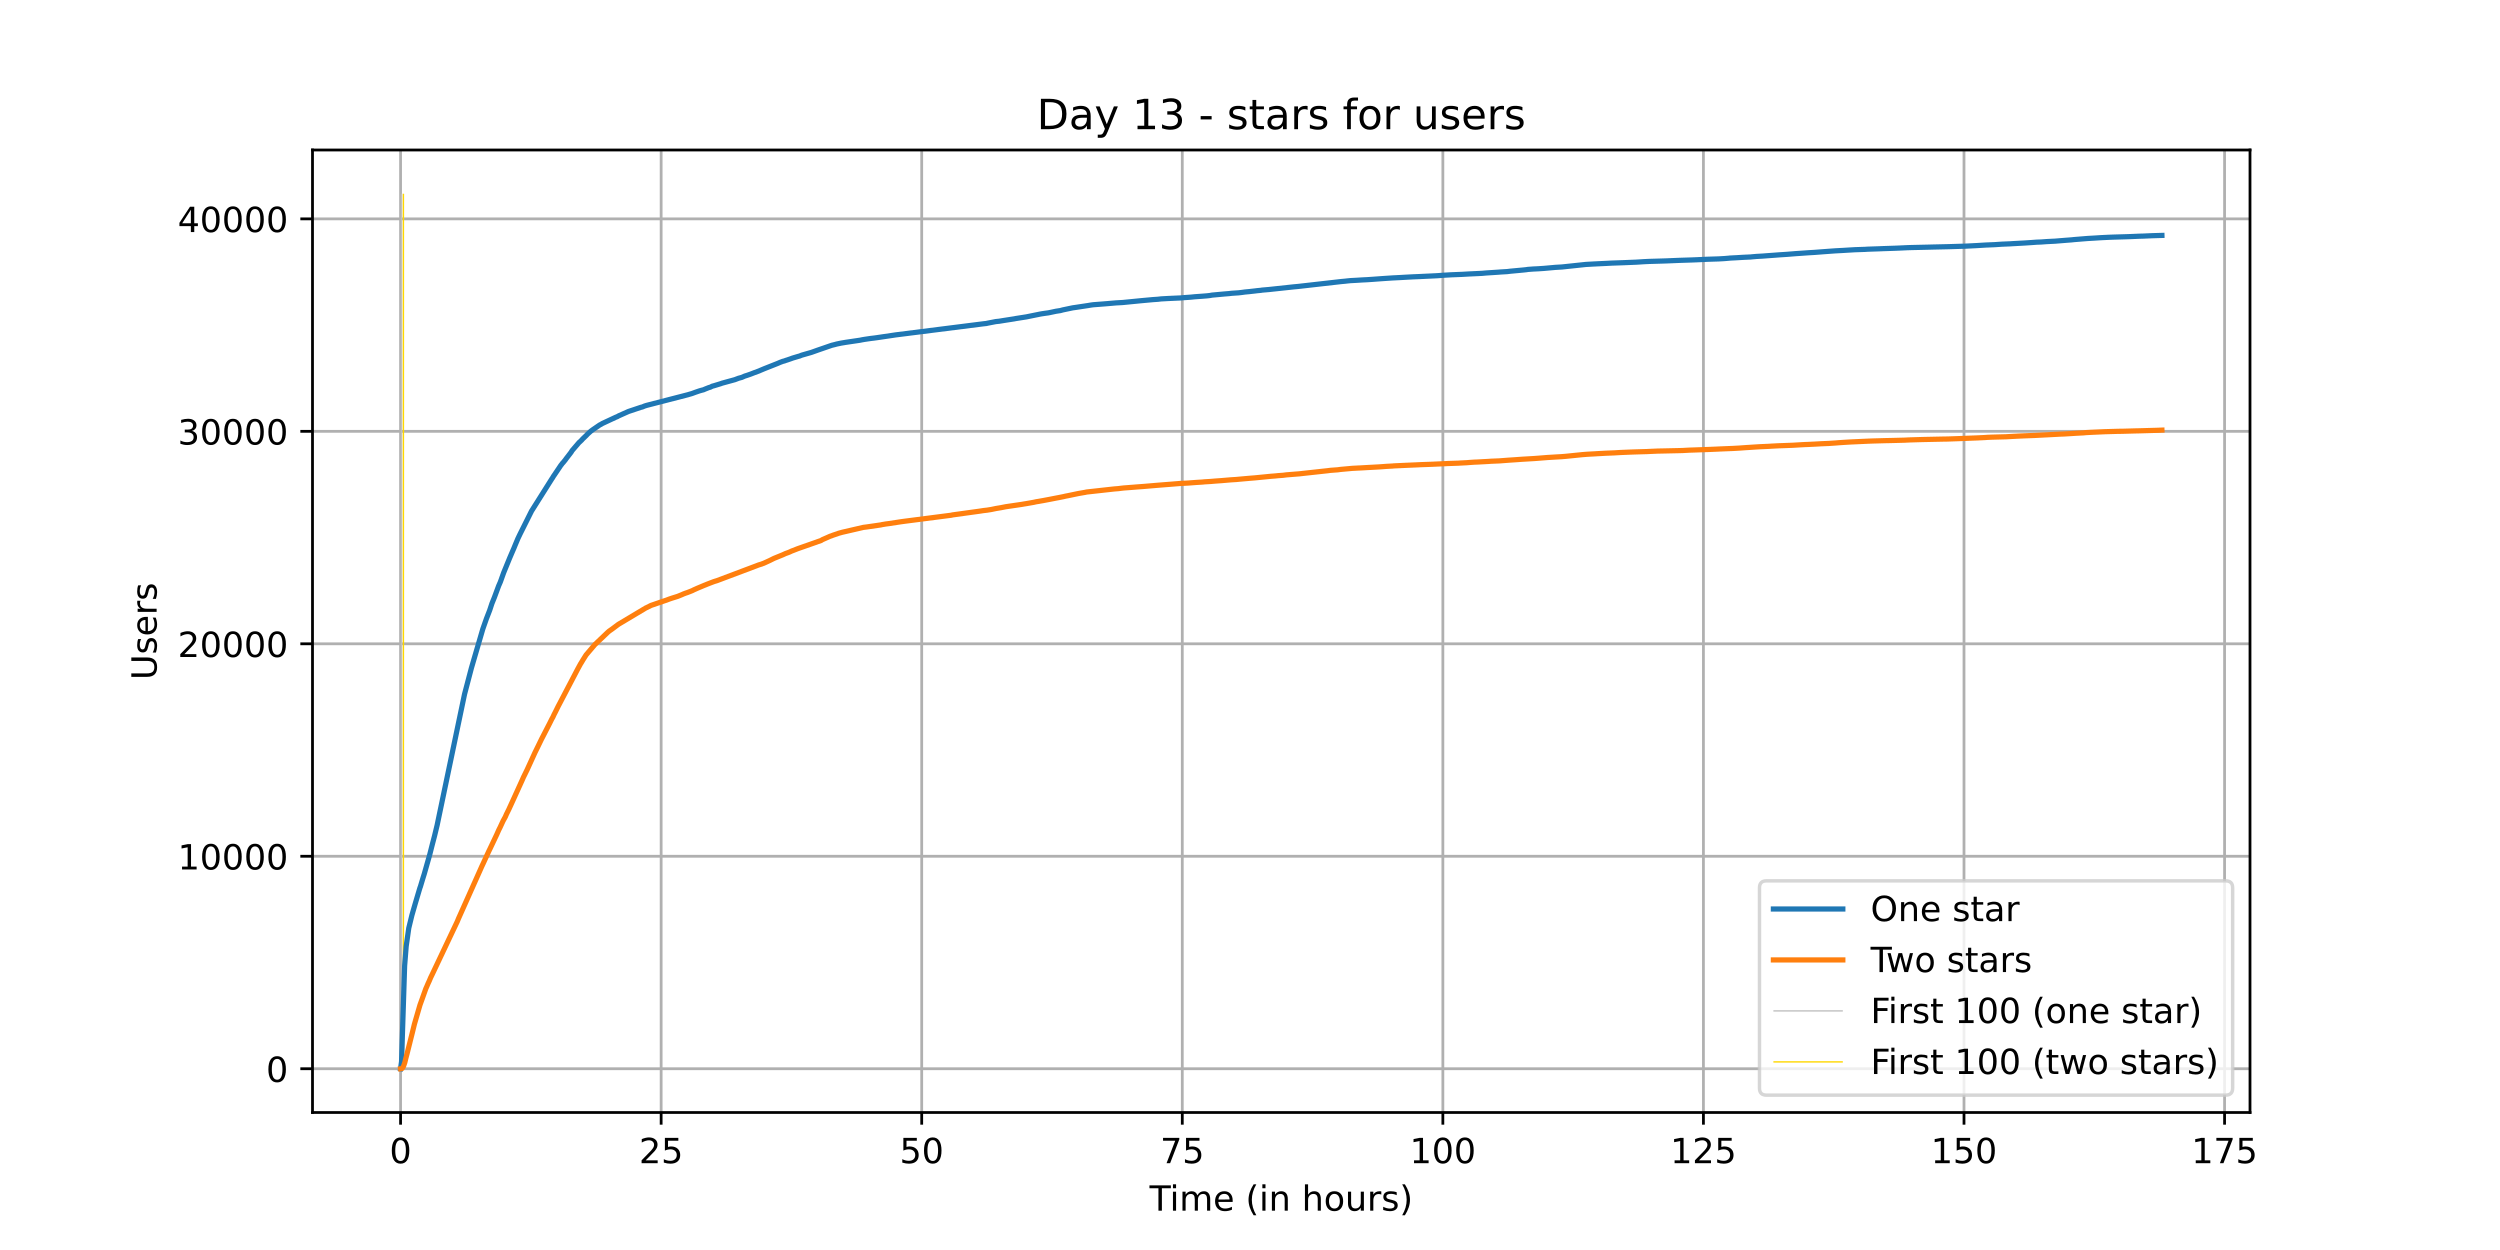 <?xml version="1.0" encoding="utf-8" standalone="no"?>
<!DOCTYPE svg PUBLIC "-//W3C//DTD SVG 1.1//EN"
  "http://www.w3.org/Graphics/SVG/1.1/DTD/svg11.dtd">
<!-- Created with matplotlib (https://matplotlib.org/) -->
<svg height="360pt" version="1.1" viewBox="0 0 720 360" width="720pt" xmlns="http://www.w3.org/2000/svg" xmlns:xlink="http://www.w3.org/1999/xlink">
 <defs>
  <style type="text/css">*{stroke-linecap:butt;stroke-linejoin:round;}</style>
 </defs>
 <g id="figure_1">
  <g id="patch_1">
   <path d="M 0 360 
L 720 360 
L 720 0 
L 0 0 
z
" style="fill:#ffffff;"/>
  </g>
  <g id="axes_1">
   <g id="patch_2">
    <path d="M 90 320.4 
L 648 320.4 
L 648 43.2 
L 90 43.2 
z
" style="fill:#ffffff;"/>
   </g>
   <g id="matplotlib.axis_1">
    <g id="xtick_1">
     <g id="line2d_1">
      <path clip-path="url(#pf7e2849646)" d="M 115.364 320.4 
L 115.364 43.2 
" style="fill:none;stroke:#b0b0b0;stroke-linecap:square;stroke-width:0.8;"/>
     </g>
     <g id="line2d_2">
      <defs>
       <path d="M 0 0 
L 0 3.5 
" id="m20314c6eb2" style="stroke:#000000;stroke-width:0.8;"/>
      </defs>
      <g>
       <use style="stroke:#000000;stroke-width:0.8;" x="115.364" xlink:href="#m20314c6eb2" y="320.4"/>
      </g>
     </g>
     <g id="text_1">
      <!-- 0 -->
      <g transform="translate(112.182 334.998)scale(0.1 -0.1)">
       <defs>
        <path d="M 31.781 66.406 
Q 24.172 66.406 20.328 58.906 
Q 16.5 51.422 16.5 36.375 
Q 16.5 21.391 20.328 13.891 
Q 24.172 6.391 31.781 6.391 
Q 39.453 6.391 43.281 13.891 
Q 47.125 21.391 47.125 36.375 
Q 47.125 51.422 43.281 58.906 
Q 39.453 66.406 31.781 66.406 
z
M 31.781 74.219 
Q 44.047 74.219 50.516 64.516 
Q 56.984 54.828 56.984 36.375 
Q 56.984 17.969 50.516 8.266 
Q 44.047 -1.422 31.781 -1.422 
Q 19.531 -1.422 13.062 8.266 
Q 6.594 17.969 6.594 36.375 
Q 6.594 54.828 13.062 64.516 
Q 19.531 74.219 31.781 74.219 
z
" id="DejaVuSans-48"/>
       </defs>
       <use xlink:href="#DejaVuSans-48"/>
      </g>
     </g>
    </g>
    <g id="xtick_2">
     <g id="line2d_3">
      <path clip-path="url(#pf7e2849646)" d="M 190.408 320.4 
L 190.408 43.2 
" style="fill:none;stroke:#b0b0b0;stroke-linecap:square;stroke-width:0.8;"/>
     </g>
     <g id="line2d_4">
      <g>
       <use style="stroke:#000000;stroke-width:0.8;" x="190.408" xlink:href="#m20314c6eb2" y="320.4"/>
      </g>
     </g>
     <g id="text_2">
      <!-- 25 -->
      <g transform="translate(184.046 334.998)scale(0.1 -0.1)">
       <defs>
        <path d="M 19.188 8.297 
L 53.609 8.297 
L 53.609 0 
L 7.328 0 
L 7.328 8.297 
Q 12.938 14.109 22.625 23.891 
Q 32.328 33.688 34.812 36.531 
Q 39.547 41.844 41.422 45.531 
Q 43.312 49.219 43.312 52.781 
Q 43.312 58.594 39.234 62.25 
Q 35.156 65.922 28.609 65.922 
Q 23.969 65.922 18.812 64.312 
Q 13.672 62.703 7.812 59.422 
L 7.812 69.391 
Q 13.766 71.781 18.938 73 
Q 24.125 74.219 28.422 74.219 
Q 39.75 74.219 46.484 68.547 
Q 53.219 62.891 53.219 53.422 
Q 53.219 48.922 51.531 44.891 
Q 49.859 40.875 45.406 35.406 
Q 44.188 33.984 37.641 27.219 
Q 31.109 20.453 19.188 8.297 
z
" id="DejaVuSans-50"/>
        <path d="M 10.797 72.906 
L 49.516 72.906 
L 49.516 64.594 
L 19.828 64.594 
L 19.828 46.734 
Q 21.969 47.469 24.109 47.828 
Q 26.266 48.188 28.422 48.188 
Q 40.625 48.188 47.75 41.5 
Q 54.891 34.812 54.891 23.391 
Q 54.891 11.625 47.562 5.094 
Q 40.234 -1.422 26.906 -1.422 
Q 22.312 -1.422 17.547 -0.641 
Q 12.797 0.141 7.719 1.703 
L 7.719 11.625 
Q 12.109 9.234 16.797 8.062 
Q 21.484 6.891 26.703 6.891 
Q 35.156 6.891 40.078 11.328 
Q 45.016 15.766 45.016 23.391 
Q 45.016 31 40.078 35.438 
Q 35.156 39.891 26.703 39.891 
Q 22.75 39.891 18.812 39.016 
Q 14.891 38.141 10.797 36.281 
z
" id="DejaVuSans-53"/>
       </defs>
       <use xlink:href="#DejaVuSans-50"/>
       <use x="63.623" xlink:href="#DejaVuSans-53"/>
      </g>
     </g>
    </g>
    <g id="xtick_3">
     <g id="line2d_5">
      <path clip-path="url(#pf7e2849646)" d="M 265.453 320.4 
L 265.453 43.2 
" style="fill:none;stroke:#b0b0b0;stroke-linecap:square;stroke-width:0.8;"/>
     </g>
     <g id="line2d_6">
      <g>
       <use style="stroke:#000000;stroke-width:0.8;" x="265.453" xlink:href="#m20314c6eb2" y="320.4"/>
      </g>
     </g>
     <g id="text_3">
      <!-- 50 -->
      <g transform="translate(259.09 334.998)scale(0.1 -0.1)">
       <use xlink:href="#DejaVuSans-53"/>
       <use x="63.623" xlink:href="#DejaVuSans-48"/>
      </g>
     </g>
    </g>
    <g id="xtick_4">
     <g id="line2d_7">
      <path clip-path="url(#pf7e2849646)" d="M 340.498 320.4 
L 340.498 43.2 
" style="fill:none;stroke:#b0b0b0;stroke-linecap:square;stroke-width:0.8;"/>
     </g>
     <g id="line2d_8">
      <g>
       <use style="stroke:#000000;stroke-width:0.8;" x="340.498" xlink:href="#m20314c6eb2" y="320.4"/>
      </g>
     </g>
     <g id="text_4">
      <!-- 75 -->
      <g transform="translate(334.135 334.998)scale(0.1 -0.1)">
       <defs>
        <path d="M 8.203 72.906 
L 55.078 72.906 
L 55.078 68.703 
L 28.609 0 
L 18.312 0 
L 43.219 64.594 
L 8.203 64.594 
z
" id="DejaVuSans-55"/>
       </defs>
       <use xlink:href="#DejaVuSans-55"/>
       <use x="63.623" xlink:href="#DejaVuSans-53"/>
      </g>
     </g>
    </g>
    <g id="xtick_5">
     <g id="line2d_9">
      <path clip-path="url(#pf7e2849646)" d="M 415.542 320.4 
L 415.542 43.2 
" style="fill:none;stroke:#b0b0b0;stroke-linecap:square;stroke-width:0.8;"/>
     </g>
     <g id="line2d_10">
      <g>
       <use style="stroke:#000000;stroke-width:0.8;" x="415.542" xlink:href="#m20314c6eb2" y="320.4"/>
      </g>
     </g>
     <g id="text_5">
      <!-- 100 -->
      <g transform="translate(405.999 334.998)scale(0.1 -0.1)">
       <defs>
        <path d="M 12.406 8.297 
L 28.516 8.297 
L 28.516 63.922 
L 10.984 60.406 
L 10.984 69.391 
L 28.422 72.906 
L 38.281 72.906 
L 38.281 8.297 
L 54.391 8.297 
L 54.391 0 
L 12.406 0 
z
" id="DejaVuSans-49"/>
       </defs>
       <use xlink:href="#DejaVuSans-49"/>
       <use x="63.623" xlink:href="#DejaVuSans-48"/>
       <use x="127.246" xlink:href="#DejaVuSans-48"/>
      </g>
     </g>
    </g>
    <g id="xtick_6">
     <g id="line2d_11">
      <path clip-path="url(#pf7e2849646)" d="M 490.587 320.4 
L 490.587 43.2 
" style="fill:none;stroke:#b0b0b0;stroke-linecap:square;stroke-width:0.8;"/>
     </g>
     <g id="line2d_12">
      <g>
       <use style="stroke:#000000;stroke-width:0.8;" x="490.587" xlink:href="#m20314c6eb2" y="320.4"/>
      </g>
     </g>
     <g id="text_6">
      <!-- 125 -->
      <g transform="translate(481.043 334.998)scale(0.1 -0.1)">
       <use xlink:href="#DejaVuSans-49"/>
       <use x="63.623" xlink:href="#DejaVuSans-50"/>
       <use x="127.246" xlink:href="#DejaVuSans-53"/>
      </g>
     </g>
    </g>
    <g id="xtick_7">
     <g id="line2d_13">
      <path clip-path="url(#pf7e2849646)" d="M 565.632 320.4 
L 565.632 43.2 
" style="fill:none;stroke:#b0b0b0;stroke-linecap:square;stroke-width:0.8;"/>
     </g>
     <g id="line2d_14">
      <g>
       <use style="stroke:#000000;stroke-width:0.8;" x="565.632" xlink:href="#m20314c6eb2" y="320.4"/>
      </g>
     </g>
     <g id="text_7">
      <!-- 150 -->
      <g transform="translate(556.088 334.998)scale(0.1 -0.1)">
       <use xlink:href="#DejaVuSans-49"/>
       <use x="63.623" xlink:href="#DejaVuSans-53"/>
       <use x="127.246" xlink:href="#DejaVuSans-48"/>
      </g>
     </g>
    </g>
    <g id="xtick_8">
     <g id="line2d_15">
      <path clip-path="url(#pf7e2849646)" d="M 640.676 320.4 
L 640.676 43.2 
" style="fill:none;stroke:#b0b0b0;stroke-linecap:square;stroke-width:0.8;"/>
     </g>
     <g id="line2d_16">
      <g>
       <use style="stroke:#000000;stroke-width:0.8;" x="640.676" xlink:href="#m20314c6eb2" y="320.4"/>
      </g>
     </g>
     <g id="text_8">
      <!-- 175 -->
      <g transform="translate(631.133 334.998)scale(0.1 -0.1)">
       <use xlink:href="#DejaVuSans-49"/>
       <use x="63.623" xlink:href="#DejaVuSans-55"/>
       <use x="127.246" xlink:href="#DejaVuSans-53"/>
      </g>
     </g>
    </g>
    <g id="text_9">
     <!-- Time (in hours) -->
     <g transform="translate(331.072 348.677)scale(0.1 -0.1)">
      <defs>
       <path d="M -0.297 72.906 
L 61.375 72.906 
L 61.375 64.594 
L 35.5 64.594 
L 35.5 0 
L 25.594 0 
L 25.594 64.594 
L -0.297 64.594 
z
" id="DejaVuSans-84"/>
       <path d="M 9.422 54.688 
L 18.406 54.688 
L 18.406 0 
L 9.422 0 
z
M 9.422 75.984 
L 18.406 75.984 
L 18.406 64.594 
L 9.422 64.594 
z
" id="DejaVuSans-105"/>
       <path d="M 52 44.188 
Q 55.375 50.25 60.062 53.125 
Q 64.75 56 71.094 56 
Q 79.641 56 84.281 50.016 
Q 88.922 44.047 88.922 33.016 
L 88.922 0 
L 79.891 0 
L 79.891 32.719 
Q 79.891 40.578 77.094 44.375 
Q 74.312 48.188 68.609 48.188 
Q 61.625 48.188 57.562 43.547 
Q 53.516 38.922 53.516 30.906 
L 53.516 0 
L 44.484 0 
L 44.484 32.719 
Q 44.484 40.625 41.703 44.406 
Q 38.922 48.188 33.109 48.188 
Q 26.219 48.188 22.156 43.531 
Q 18.109 38.875 18.109 30.906 
L 18.109 0 
L 9.078 0 
L 9.078 54.688 
L 18.109 54.688 
L 18.109 46.188 
Q 21.188 51.219 25.484 53.609 
Q 29.781 56 35.688 56 
Q 41.656 56 45.828 52.969 
Q 50 49.953 52 44.188 
z
" id="DejaVuSans-109"/>
       <path d="M 56.203 29.594 
L 56.203 25.203 
L 14.891 25.203 
Q 15.484 15.922 20.484 11.062 
Q 25.484 6.203 34.422 6.203 
Q 39.594 6.203 44.453 7.469 
Q 49.312 8.734 54.109 11.281 
L 54.109 2.781 
Q 49.266 0.734 44.188 -0.344 
Q 39.109 -1.422 33.891 -1.422 
Q 20.797 -1.422 13.156 6.188 
Q 5.516 13.812 5.516 26.812 
Q 5.516 40.234 12.766 48.109 
Q 20.016 56 32.328 56 
Q 43.359 56 49.781 48.891 
Q 56.203 41.797 56.203 29.594 
z
M 47.219 32.234 
Q 47.125 39.594 43.094 43.984 
Q 39.062 48.391 32.422 48.391 
Q 24.906 48.391 20.391 44.141 
Q 15.875 39.891 15.188 32.172 
z
" id="DejaVuSans-101"/>
       <path id="DejaVuSans-32"/>
       <path d="M 31 75.875 
Q 24.469 64.656 21.281 53.656 
Q 18.109 42.672 18.109 31.391 
Q 18.109 20.125 21.312 9.062 
Q 24.516 -2 31 -13.188 
L 23.188 -13.188 
Q 15.875 -1.703 12.234 9.375 
Q 8.594 20.453 8.594 31.391 
Q 8.594 42.281 12.203 53.312 
Q 15.828 64.359 23.188 75.875 
z
" id="DejaVuSans-40"/>
       <path d="M 54.891 33.016 
L 54.891 0 
L 45.906 0 
L 45.906 32.719 
Q 45.906 40.484 42.875 44.328 
Q 39.844 48.188 33.797 48.188 
Q 26.516 48.188 22.312 43.547 
Q 18.109 38.922 18.109 30.906 
L 18.109 0 
L 9.078 0 
L 9.078 54.688 
L 18.109 54.688 
L 18.109 46.188 
Q 21.344 51.125 25.703 53.562 
Q 30.078 56 35.797 56 
Q 45.219 56 50.047 50.172 
Q 54.891 44.344 54.891 33.016 
z
" id="DejaVuSans-110"/>
       <path d="M 54.891 33.016 
L 54.891 0 
L 45.906 0 
L 45.906 32.719 
Q 45.906 40.484 42.875 44.328 
Q 39.844 48.188 33.797 48.188 
Q 26.516 48.188 22.312 43.547 
Q 18.109 38.922 18.109 30.906 
L 18.109 0 
L 9.078 0 
L 9.078 75.984 
L 18.109 75.984 
L 18.109 46.188 
Q 21.344 51.125 25.703 53.562 
Q 30.078 56 35.797 56 
Q 45.219 56 50.047 50.172 
Q 54.891 44.344 54.891 33.016 
z
" id="DejaVuSans-104"/>
       <path d="M 30.609 48.391 
Q 23.391 48.391 19.188 42.75 
Q 14.984 37.109 14.984 27.297 
Q 14.984 17.484 19.156 11.844 
Q 23.344 6.203 30.609 6.203 
Q 37.797 6.203 41.984 11.859 
Q 46.188 17.531 46.188 27.297 
Q 46.188 37.016 41.984 42.703 
Q 37.797 48.391 30.609 48.391 
z
M 30.609 56 
Q 42.328 56 49.016 48.375 
Q 55.719 40.766 55.719 27.297 
Q 55.719 13.875 49.016 6.219 
Q 42.328 -1.422 30.609 -1.422 
Q 18.844 -1.422 12.172 6.219 
Q 5.516 13.875 5.516 27.297 
Q 5.516 40.766 12.172 48.375 
Q 18.844 56 30.609 56 
z
" id="DejaVuSans-111"/>
       <path d="M 8.5 21.578 
L 8.5 54.688 
L 17.484 54.688 
L 17.484 21.922 
Q 17.484 14.156 20.5 10.266 
Q 23.531 6.391 29.594 6.391 
Q 36.859 6.391 41.078 11.031 
Q 45.312 15.672 45.312 23.688 
L 45.312 54.688 
L 54.297 54.688 
L 54.297 0 
L 45.312 0 
L 45.312 8.406 
Q 42.047 3.422 37.719 1 
Q 33.406 -1.422 27.688 -1.422 
Q 18.266 -1.422 13.375 4.438 
Q 8.5 10.297 8.5 21.578 
z
M 31.109 56 
z
" id="DejaVuSans-117"/>
       <path d="M 41.109 46.297 
Q 39.594 47.172 37.812 47.578 
Q 36.031 48 33.891 48 
Q 26.266 48 22.188 43.047 
Q 18.109 38.094 18.109 28.812 
L 18.109 0 
L 9.078 0 
L 9.078 54.688 
L 18.109 54.688 
L 18.109 46.188 
Q 20.953 51.172 25.484 53.578 
Q 30.031 56 36.531 56 
Q 37.453 56 38.578 55.875 
Q 39.703 55.766 41.062 55.516 
z
" id="DejaVuSans-114"/>
       <path d="M 44.281 53.078 
L 44.281 44.578 
Q 40.484 46.531 36.375 47.5 
Q 32.281 48.484 27.875 48.484 
Q 21.188 48.484 17.844 46.438 
Q 14.5 44.391 14.5 40.281 
Q 14.5 37.156 16.891 35.375 
Q 19.281 33.594 26.516 31.984 
L 29.594 31.297 
Q 39.156 29.25 43.188 25.516 
Q 47.219 21.781 47.219 15.094 
Q 47.219 7.469 41.188 3.016 
Q 35.156 -1.422 24.609 -1.422 
Q 20.219 -1.422 15.453 -0.562 
Q 10.688 0.297 5.422 2 
L 5.422 11.281 
Q 10.406 8.688 15.234 7.391 
Q 20.062 6.109 24.812 6.109 
Q 31.156 6.109 34.562 8.281 
Q 37.984 10.453 37.984 14.406 
Q 37.984 18.062 35.516 20.016 
Q 33.062 21.969 24.703 23.781 
L 21.578 24.516 
Q 13.234 26.266 9.516 29.906 
Q 5.812 33.547 5.812 39.891 
Q 5.812 47.609 11.281 51.797 
Q 16.75 56 26.812 56 
Q 31.781 56 36.172 55.266 
Q 40.578 54.547 44.281 53.078 
z
" id="DejaVuSans-115"/>
       <path d="M 8.016 75.875 
L 15.828 75.875 
Q 23.141 64.359 26.781 53.312 
Q 30.422 42.281 30.422 31.391 
Q 30.422 20.453 26.781 9.375 
Q 23.141 -1.703 15.828 -13.188 
L 8.016 -13.188 
Q 14.5 -2 17.703 9.062 
Q 20.906 20.125 20.906 31.391 
Q 20.906 42.672 17.703 53.656 
Q 14.5 64.656 8.016 75.875 
z
" id="DejaVuSans-41"/>
      </defs>
      <use xlink:href="#DejaVuSans-84"/>
      <use x="57.959" xlink:href="#DejaVuSans-105"/>
      <use x="85.742" xlink:href="#DejaVuSans-109"/>
      <use x="183.154" xlink:href="#DejaVuSans-101"/>
      <use x="244.678" xlink:href="#DejaVuSans-32"/>
      <use x="276.465" xlink:href="#DejaVuSans-40"/>
      <use x="315.479" xlink:href="#DejaVuSans-105"/>
      <use x="343.262" xlink:href="#DejaVuSans-110"/>
      <use x="406.641" xlink:href="#DejaVuSans-32"/>
      <use x="438.428" xlink:href="#DejaVuSans-104"/>
      <use x="501.807" xlink:href="#DejaVuSans-111"/>
      <use x="562.988" xlink:href="#DejaVuSans-117"/>
      <use x="626.367" xlink:href="#DejaVuSans-114"/>
      <use x="667.48" xlink:href="#DejaVuSans-115"/>
      <use x="719.58" xlink:href="#DejaVuSans-41"/>
     </g>
    </g>
   </g>
   <g id="matplotlib.axis_2">
    <g id="ytick_1">
     <g id="line2d_17">
      <path clip-path="url(#pf7e2849646)" d="M 90 307.8 
L 648 307.8 
" style="fill:none;stroke:#b0b0b0;stroke-linecap:square;stroke-width:0.8;"/>
     </g>
     <g id="line2d_18">
      <defs>
       <path d="M 0 0 
L -3.5 0 
" id="m3fa78a1ec1" style="stroke:#000000;stroke-width:0.8;"/>
      </defs>
      <g>
       <use style="stroke:#000000;stroke-width:0.8;" x="90" xlink:href="#m3fa78a1ec1" y="307.8"/>
      </g>
     </g>
     <g id="text_10">
      <!-- 0 -->
      <g transform="translate(76.638 311.599)scale(0.1 -0.1)">
       <use xlink:href="#DejaVuSans-48"/>
      </g>
     </g>
    </g>
    <g id="ytick_2">
     <g id="line2d_19">
      <path clip-path="url(#pf7e2849646)" d="M 90 246.61 
L 648 246.61 
" style="fill:none;stroke:#b0b0b0;stroke-linecap:square;stroke-width:0.8;"/>
     </g>
     <g id="line2d_20">
      <g>
       <use style="stroke:#000000;stroke-width:0.8;" x="90" xlink:href="#m3fa78a1ec1" y="246.61"/>
      </g>
     </g>
     <g id="text_11">
      <!-- 10000 -->
      <g transform="translate(51.188 250.409)scale(0.1 -0.1)">
       <use xlink:href="#DejaVuSans-49"/>
       <use x="63.623" xlink:href="#DejaVuSans-48"/>
       <use x="127.246" xlink:href="#DejaVuSans-48"/>
       <use x="190.869" xlink:href="#DejaVuSans-48"/>
       <use x="254.492" xlink:href="#DejaVuSans-48"/>
      </g>
     </g>
    </g>
    <g id="ytick_3">
     <g id="line2d_21">
      <path clip-path="url(#pf7e2849646)" d="M 90 185.42 
L 648 185.42 
" style="fill:none;stroke:#b0b0b0;stroke-linecap:square;stroke-width:0.8;"/>
     </g>
     <g id="line2d_22">
      <g>
       <use style="stroke:#000000;stroke-width:0.8;" x="90" xlink:href="#m3fa78a1ec1" y="185.42"/>
      </g>
     </g>
     <g id="text_12">
      <!-- 20000 -->
      <g transform="translate(51.188 189.219)scale(0.1 -0.1)">
       <use xlink:href="#DejaVuSans-50"/>
       <use x="63.623" xlink:href="#DejaVuSans-48"/>
       <use x="127.246" xlink:href="#DejaVuSans-48"/>
       <use x="190.869" xlink:href="#DejaVuSans-48"/>
       <use x="254.492" xlink:href="#DejaVuSans-48"/>
      </g>
     </g>
    </g>
    <g id="ytick_4">
     <g id="line2d_23">
      <path clip-path="url(#pf7e2849646)" d="M 90 124.23 
L 648 124.23 
" style="fill:none;stroke:#b0b0b0;stroke-linecap:square;stroke-width:0.8;"/>
     </g>
     <g id="line2d_24">
      <g>
       <use style="stroke:#000000;stroke-width:0.8;" x="90" xlink:href="#m3fa78a1ec1" y="124.23"/>
      </g>
     </g>
     <g id="text_13">
      <!-- 30000 -->
      <g transform="translate(51.188 128.029)scale(0.1 -0.1)">
       <defs>
        <path d="M 40.578 39.312 
Q 47.656 37.797 51.625 33 
Q 55.609 28.219 55.609 21.188 
Q 55.609 10.406 48.188 4.484 
Q 40.766 -1.422 27.094 -1.422 
Q 22.516 -1.422 17.656 -0.516 
Q 12.797 0.391 7.625 2.203 
L 7.625 11.719 
Q 11.719 9.328 16.594 8.109 
Q 21.484 6.891 26.812 6.891 
Q 36.078 6.891 40.938 10.547 
Q 45.797 14.203 45.797 21.188 
Q 45.797 27.641 41.281 31.266 
Q 36.766 34.906 28.719 34.906 
L 20.219 34.906 
L 20.219 43.016 
L 29.109 43.016 
Q 36.375 43.016 40.234 45.922 
Q 44.094 48.828 44.094 54.297 
Q 44.094 59.906 40.109 62.906 
Q 36.141 65.922 28.719 65.922 
Q 24.656 65.922 20.016 65.031 
Q 15.375 64.156 9.812 62.312 
L 9.812 71.094 
Q 15.438 72.656 20.344 73.438 
Q 25.25 74.219 29.594 74.219 
Q 40.828 74.219 47.359 69.109 
Q 53.906 64.016 53.906 55.328 
Q 53.906 49.266 50.438 45.094 
Q 46.969 40.922 40.578 39.312 
z
" id="DejaVuSans-51"/>
       </defs>
       <use xlink:href="#DejaVuSans-51"/>
       <use x="63.623" xlink:href="#DejaVuSans-48"/>
       <use x="127.246" xlink:href="#DejaVuSans-48"/>
       <use x="190.869" xlink:href="#DejaVuSans-48"/>
       <use x="254.492" xlink:href="#DejaVuSans-48"/>
      </g>
     </g>
    </g>
    <g id="ytick_5">
     <g id="line2d_25">
      <path clip-path="url(#pf7e2849646)" d="M 90 63.039 
L 648 63.039 
" style="fill:none;stroke:#b0b0b0;stroke-linecap:square;stroke-width:0.8;"/>
     </g>
     <g id="line2d_26">
      <g>
       <use style="stroke:#000000;stroke-width:0.8;" x="90" xlink:href="#m3fa78a1ec1" y="63.039"/>
      </g>
     </g>
     <g id="text_14">
      <!-- 40000 -->
      <g transform="translate(51.188 66.839)scale(0.1 -0.1)">
       <defs>
        <path d="M 37.797 64.312 
L 12.891 25.391 
L 37.797 25.391 
z
M 35.203 72.906 
L 47.609 72.906 
L 47.609 25.391 
L 58.016 25.391 
L 58.016 17.188 
L 47.609 17.188 
L 47.609 0 
L 37.797 0 
L 37.797 17.188 
L 4.891 17.188 
L 4.891 26.703 
z
" id="DejaVuSans-52"/>
       </defs>
       <use xlink:href="#DejaVuSans-52"/>
       <use x="63.623" xlink:href="#DejaVuSans-48"/>
       <use x="127.246" xlink:href="#DejaVuSans-48"/>
       <use x="190.869" xlink:href="#DejaVuSans-48"/>
       <use x="254.492" xlink:href="#DejaVuSans-48"/>
      </g>
     </g>
    </g>
    <g id="text_15">
     <!-- Users -->
     <g transform="translate(45.108 195.801)rotate(-90)scale(0.1 -0.1)">
      <defs>
       <path d="M 8.688 72.906 
L 18.609 72.906 
L 18.609 28.609 
Q 18.609 16.891 22.844 11.734 
Q 27.094 6.594 36.625 6.594 
Q 46.094 6.594 50.344 11.734 
Q 54.594 16.891 54.594 28.609 
L 54.594 72.906 
L 64.5 72.906 
L 64.5 27.391 
Q 64.5 13.141 57.438 5.859 
Q 50.391 -1.422 36.625 -1.422 
Q 22.797 -1.422 15.734 5.859 
Q 8.688 13.141 8.688 27.391 
z
" id="DejaVuSans-85"/>
      </defs>
      <use xlink:href="#DejaVuSans-85"/>
      <use x="73.193" xlink:href="#DejaVuSans-115"/>
      <use x="125.293" xlink:href="#DejaVuSans-101"/>
      <use x="186.816" xlink:href="#DejaVuSans-114"/>
      <use x="227.93" xlink:href="#DejaVuSans-115"/>
     </g>
    </g>
   </g>
   <g id="LineCollection_1">
    <path clip-path="url(#pf7e2849646)" d="M 115.642 307.8 
L 115.642 55.8 
" style="fill:none;stroke:#c0c0c0;stroke-width:0.4;"/>
   </g>
   <g id="LineCollection_2">
    <path clip-path="url(#pf7e2849646)" d="M 116.187 307.8 
L 116.187 55.8 
" style="fill:none;stroke:#ffd700;stroke-width:0.4;"/>
   </g>
   <g id="line2d_27">
    <path clip-path="url(#pf7e2849646)" d="M 115.364 307.8 
L 115.642 305.768 
L 116.534 278.117 
L 116.98 272.536 
L 117.724 267.298 
L 118.617 263.621 
L 119.559 260.341 
L 120.947 255.666 
L 121.046 255.433 
L 121.839 252.802 
L 122.186 251.695 
L 123.773 246.096 
L 124.467 243.348 
L 125.161 240.687 
L 125.905 237.603 
L 126.45 234.984 
L 133.788 199.922 
L 135.772 192.365 
L 139.044 181.167 
L 140.085 178.199 
L 141.027 175.77 
L 141.672 173.812 
L 142.366 172.092 
L 143.605 168.745 
L 144.101 167.607 
L 145.043 164.97 
L 146.781 160.717 
L 147.375 159.334 
L 147.772 158.41 
L 147.971 157.958 
L 148.367 156.985 
L 149.16 155.094 
L 149.755 153.846 
L 153.077 147.194 
L 158.927 137.912 
L 159.126 137.63 
L 159.423 137.122 
L 159.572 136.92 
L 161.555 133.971 
L 161.704 133.806 
L 161.952 133.451 
L 162.15 133.261 
L 162.844 132.405 
L 162.993 132.178 
L 164.48 130.245 
L 164.778 129.755 
L 166.762 127.448 
L 167.506 126.763 
L 167.802 126.42 
L 168.894 125.374 
L 169.141 125.092 
L 169.439 124.817 
L 170.183 124.15 
L 170.728 123.752 
L 172.711 122.394 
L 173.009 122.253 
L 173.505 121.953 
L 177.322 120.173 
L 177.818 119.977 
L 178.115 119.793 
L 180.991 118.508 
L 184.611 117.297 
L 185.007 117.205 
L 185.651 116.93 
L 186.247 116.746 
L 198.096 113.686 
L 198.642 113.521 
L 199.038 113.411 
L 199.336 113.319 
L 200.278 112.971 
L 201.368 112.597 
L 201.964 112.42 
L 202.609 112.255 
L 203.055 112.059 
L 204.146 111.624 
L 204.542 111.52 
L 205.137 111.221 
L 205.632 111.092 
L 207.518 110.517 
L 207.964 110.352 
L 211.633 109.348 
L 212.73 108.932 
L 213.126 108.828 
L 213.671 108.675 
L 214.167 108.455 
L 214.514 108.302 
L 215.11 108.118 
L 216.25 107.72 
L 217.341 107.292 
L 217.638 107.206 
L 218.233 106.968 
L 218.63 106.821 
L 218.927 106.686 
L 219.522 106.435 
L 220.117 106.185 
L 223.985 104.655 
L 224.63 104.373 
L 225.423 104.074 
L 225.919 103.945 
L 226.365 103.78 
L 226.762 103.657 
L 227.754 103.315 
L 228.249 103.131 
L 229.886 102.642 
L 230.283 102.538 
L 230.878 102.293 
L 233.655 101.497 
L 234.498 101.198 
L 235.49 100.843 
L 239.557 99.441 
L 240.4 99.239 
L 240.946 99.087 
L 242.235 98.817 
L 243.623 98.585 
L 247.642 97.991 
L 248.335 97.85 
L 248.98 97.74 
L 250.171 97.563 
L 250.914 97.459 
L 251.708 97.367 
L 252.501 97.257 
L 256.815 96.621 
L 257.955 96.449 
L 283.255 93.249 
L 284.049 93.163 
L 284.544 93.053 
L 286.776 92.619 
L 287.767 92.515 
L 289.155 92.288 
L 292.18 91.817 
L 292.477 91.75 
L 295.601 91.26 
L 298.278 90.716 
L 298.824 90.606 
L 299.468 90.471 
L 300.064 90.367 
L 301.105 90.214 
L 301.8 90.122 
L 302.196 90.049 
L 302.89 89.902 
L 304.13 89.639 
L 305.37 89.449 
L 306.115 89.247 
L 308.942 88.654 
L 309.736 88.543 
L 313.456 87.981 
L 314.051 87.876 
L 314.844 87.766 
L 317.225 87.583 
L 318.614 87.473 
L 321.391 87.234 
L 323.326 87.124 
L 327.441 86.72 
L 328.531 86.61 
L 332.002 86.292 
L 333.489 86.188 
L 334.381 86.084 
L 336.365 85.973 
L 337.803 85.906 
L 340.133 85.802 
L 340.877 85.729 
L 342.364 85.625 
L 343.008 85.576 
L 344.099 85.466 
L 346.231 85.313 
L 347.619 85.202 
L 348.462 85.105 
L 349.057 84.994 
L 352.627 84.664 
L 353.916 84.56 
L 354.759 84.462 
L 356.694 84.334 
L 357.587 84.23 
L 358.579 84.095 
L 359.769 83.985 
L 360.563 83.893 
L 361.504 83.789 
L 362 83.722 
L 363.14 83.612 
L 363.438 83.556 
L 364.133 83.495 
L 365.422 83.385 
L 372.663 82.608 
L 373.853 82.498 
L 386.304 81.084 
L 387.445 80.98 
L 387.891 80.925 
L 388.981 80.815 
L 390.519 80.736 
L 392.255 80.625 
L 393.743 80.552 
L 395.379 80.442 
L 397.612 80.277 
L 399.198 80.167 
L 401.082 80.044 
L 403.263 79.934 
L 404.948 79.836 
L 406.883 79.732 
L 407.428 79.708 
L 408.767 79.653 
L 411.05 79.542 
L 411.597 79.518 
L 413.878 79.408 
L 416.061 79.249 
L 417.995 79.139 
L 418.491 79.12 
L 421.217 79.01 
L 422.953 78.906 
L 425.333 78.796 
L 426.821 78.722 
L 428.06 78.612 
L 429.944 78.49 
L 431.531 78.386 
L 432.176 78.331 
L 434.06 78.221 
L 434.952 78.111 
L 438.572 77.774 
L 439.514 77.676 
L 440.059 77.59 
L 441.546 77.48 
L 443.034 77.407 
L 444.67 77.297 
L 447.944 77.003 
L 449.829 76.893 
L 456.725 76.159 
L 458.71 76.048 
L 460.247 75.969 
L 462.578 75.859 
L 464.164 75.773 
L 467.337 75.663 
L 468.676 75.608 
L 471.204 75.504 
L 471.75 75.473 
L 473.435 75.363 
L 474.923 75.29 
L 478.641 75.18 
L 479.831 75.143 
L 482.458 75.033 
L 483.796 74.978 
L 487.317 74.867 
L 488.656 74.812 
L 491.035 74.702 
L 491.58 74.672 
L 494.903 74.568 
L 496.54 74.476 
L 497.878 74.366 
L 498.176 74.329 
L 500.258 74.219 
L 502.043 74.109 
L 504.174 74.011 
L 504.62 73.962 
L 505.909 73.852 
L 507.546 73.76 
L 508.984 73.65 
L 511.017 73.503 
L 512.454 73.393 
L 513.049 73.356 
L 514.685 73.246 
L 517.216 73.044 
L 518.853 72.934 
L 520.837 72.793 
L 522.672 72.683 
L 525.054 72.499 
L 526.542 72.389 
L 528.675 72.236 
L 530.759 72.126 
L 532.544 72.016 
L 534.23 71.918 
L 537.206 71.814 
L 537.801 71.771 
L 541.024 71.661 
L 542.363 71.606 
L 545.685 71.496 
L 547.024 71.441 
L 549.354 71.331 
L 550.544 71.294 
L 555.305 71.184 
L 556.445 71.153 
L 561.205 71.043 
L 562.395 71.006 
L 565.964 70.896 
L 567.452 70.823 
L 569.485 70.719 
L 570.08 70.682 
L 571.864 70.572 
L 574.492 70.462 
L 576.476 70.327 
L 579.054 70.217 
L 579.45 70.186 
L 581.087 70.095 
L 583.12 69.984 
L 585.054 69.856 
L 586.542 69.746 
L 587.831 69.697 
L 589.318 69.587 
L 589.864 69.556 
L 591.946 69.452 
L 592.64 69.391 
L 595.168 69.189 
L 596.607 69.079 
L 597.35 68.999 
L 598.689 68.889 
L 601.267 68.681 
L 603.201 68.571 
L 605.085 68.449 
L 607.366 68.338 
L 608.655 68.29 
L 612.374 68.179 
L 613.613 68.137 
L 616.141 68.026 
L 617.282 67.996 
L 619.76 67.886 
L 620.95 67.849 
L 622.636 67.8 
L 622.636 67.8 
" style="fill:none;stroke:#1f77b4;stroke-linecap:square;stroke-width:1.5;"/>
   </g>
   <g id="line2d_28">
    <path clip-path="url(#pf7e2849646)" d="M 115.364 307.8 
L 115.791 307.727 
L 116.187 307.158 
L 116.584 306.019 
L 116.832 304.979 
L 117.229 303.468 
L 118.766 297.343 
L 119.36 294.919 
L 120.947 289.455 
L 121.542 287.803 
L 122.633 284.744 
L 122.881 284.193 
L 123.277 283.263 
L 123.624 282.516 
L 124.02 281.568 
L 124.467 280.65 
L 131.705 265.377 
L 132.052 264.532 
L 138.35 250.44 
L 138.747 249.541 
L 139.143 248.703 
L 140.78 245.147 
L 141.126 244.438 
L 143.06 240.356 
L 143.655 239.016 
L 144.002 238.331 
L 144.895 236.403 
L 145.539 235.235 
L 145.836 234.537 
L 146.532 233.13 
L 147.624 230.749 
L 150.399 224.655 
L 150.746 223.859 
L 151.837 221.632 
L 154.068 216.743 
L 154.911 215.03 
L 155.952 212.882 
L 156.349 212.117 
L 158.283 208.36 
L 158.927 207.063 
L 159.225 206.543 
L 159.572 205.784 
L 159.919 205.117 
L 160.761 203.41 
L 161.059 202.847 
L 165.919 193.564 
L 166.365 192.714 
L 167.208 191.172 
L 167.406 190.872 
L 167.902 190.033 
L 168.795 188.62 
L 171.324 185.64 
L 174.992 182.146 
L 175.439 181.754 
L 176.232 181.204 
L 176.678 180.873 
L 178.017 179.87 
L 178.214 179.741 
L 185.998 175.091 
L 186.296 174.962 
L 187.486 174.363 
L 191.353 173.035 
L 191.899 172.857 
L 192.692 172.551 
L 193.485 172.282 
L 195.171 171.756 
L 196.361 171.273 
L 196.559 171.187 
L 196.758 171.089 
L 197.501 170.807 
L 197.948 170.661 
L 198.988 170.257 
L 199.485 170.049 
L 199.831 169.865 
L 200.377 169.627 
L 200.724 169.467 
L 202.857 168.568 
L 203.353 168.378 
L 203.55 168.286 
L 204.74 167.828 
L 205.583 167.509 
L 205.881 167.411 
L 206.475 167.234 
L 217.936 162.92 
L 218.432 162.724 
L 218.977 162.559 
L 219.324 162.455 
L 219.622 162.333 
L 219.968 162.21 
L 221.308 161.598 
L 221.754 161.39 
L 222.547 160.993 
L 222.894 160.821 
L 225.472 159.769 
L 226.216 159.426 
L 227.009 159.139 
L 227.357 158.998 
L 227.555 158.912 
L 228.002 158.698 
L 228.448 158.533 
L 229.738 158.025 
L 234.696 156.287 
L 235.143 156.134 
L 235.391 156.036 
L 236.482 155.657 
L 236.829 155.43 
L 238.317 154.776 
L 239.061 154.445 
L 239.408 154.335 
L 239.954 154.121 
L 241.194 153.711 
L 241.491 153.589 
L 242.632 153.277 
L 248.682 151.881 
L 249.575 151.771 
L 253.692 151.172 
L 254.088 151.08 
L 254.732 150.976 
L 255.03 150.921 
L 256.022 150.792 
L 259.542 150.254 
L 260.584 150.113 
L 274.034 148.375 
L 274.282 148.302 
L 282.065 147.225 
L 283.305 147.035 
L 284.247 146.931 
L 285.537 146.723 
L 286.825 146.454 
L 288.263 146.215 
L 289.652 145.94 
L 290.147 145.866 
L 294.312 145.254 
L 294.857 145.157 
L 295.552 145.046 
L 297.683 144.673 
L 298.477 144.496 
L 299.121 144.398 
L 299.717 144.288 
L 300.361 144.178 
L 302.047 143.859 
L 304.279 143.425 
L 304.875 143.315 
L 306.214 143.046 
L 306.958 142.874 
L 307.553 142.764 
L 310.579 142.134 
L 312.613 141.779 
L 312.91 141.705 
L 320.846 140.824 
L 322.185 140.714 
L 322.631 140.653 
L 323.573 140.543 
L 325.904 140.365 
L 327.193 140.261 
L 327.838 140.212 
L 329.325 140.102 
L 332.002 139.876 
L 333.291 139.766 
L 335.82 139.564 
L 337.257 139.454 
L 339.935 139.233 
L 342.116 139.123 
L 344.447 138.946 
L 346.231 138.836 
L 346.975 138.762 
L 348.71 138.658 
L 349.851 138.56 
L 350.248 138.53 
L 351.784 138.42 
L 354.462 138.193 
L 356.099 138.089 
L 356.842 138.016 
L 359.968 137.74 
L 361.356 137.63 
L 366.017 137.171 
L 367.355 137.067 
L 368.099 136.988 
L 369.537 136.884 
L 370.48 136.761 
L 373.059 136.553 
L 374.349 136.449 
L 374.796 136.394 
L 382.336 135.568 
L 383.18 135.458 
L 385.263 135.305 
L 386.056 135.195 
L 389.428 134.889 
L 391.362 134.785 
L 391.858 134.766 
L 393.743 134.656 
L 395.33 134.571 
L 397.314 134.461 
L 399.396 134.308 
L 401.082 134.216 
L 401.379 134.179 
L 403.759 134.069 
L 405.197 134.002 
L 407.825 133.891 
L 409.313 133.818 
L 412.44 133.708 
L 413.878 133.641 
L 416.359 133.53 
L 416.954 133.494 
L 420.077 133.39 
L 420.474 133.359 
L 422.506 133.255 
L 423.201 133.194 
L 424.739 133.09 
L 425.234 133.078 
L 426.821 132.992 
L 428.705 132.888 
L 429.35 132.839 
L 431.828 132.735 
L 432.472 132.686 
L 433.911 132.576 
L 434.555 132.527 
L 436.241 132.417 
L 438.373 132.264 
L 440.257 132.154 
L 441.992 132.05 
L 443.431 131.94 
L 445.761 131.756 
L 447.498 131.652 
L 448.093 131.615 
L 449.729 131.523 
L 451.02 131.413 
L 455.783 130.93 
L 457.122 130.826 
L 457.667 130.795 
L 459.503 130.697 
L 459.9 130.667 
L 461.834 130.563 
L 462.379 130.532 
L 465.007 130.422 
L 466.742 130.318 
L 469.419 130.208 
L 470.708 130.159 
L 474.426 130.049 
L 474.972 130.018 
L 477.5 129.908 
L 478.541 129.89 
L 483.449 129.78 
L 484.59 129.749 
L 486.573 129.639 
L 487.763 129.602 
L 490.787 129.492 
L 492.026 129.449 
L 494.555 129.345 
L 495.102 129.314 
L 497.779 129.204 
L 499.068 129.155 
L 501.001 129.045 
L 501.597 129.002 
L 503.034 128.898 
L 503.58 128.868 
L 505.216 128.758 
L 506.951 128.654 
L 509.48 128.543 
L 510.124 128.495 
L 512.257 128.384 
L 513.496 128.342 
L 516.421 128.231 
L 518.109 128.127 
L 519.994 128.023 
L 520.49 128.011 
L 522.771 127.901 
L 524.459 127.803 
L 526.79 127.705 
L 527.186 127.675 
L 528.774 127.571 
L 529.468 127.509 
L 531.106 127.399 
L 532.842 127.295 
L 535.073 127.191 
L 535.619 127.167 
L 537.999 127.057 
L 539.289 127.008 
L 543.256 126.897 
L 544.296 126.879 
L 548.461 126.769 
L 549.95 126.696 
L 553.669 126.585 
L 554.759 126.561 
L 559.916 126.451 
L 560.907 126.439 
L 563.981 126.328 
L 565.27 126.279 
L 568.096 126.169 
L 569.386 126.12 
L 571.666 126.01 
L 572.311 125.961 
L 573.699 125.9 
L 577.765 125.79 
L 579.45 125.692 
L 581.632 125.582 
L 583.022 125.521 
L 585.947 125.411 
L 587.484 125.331 
L 589.616 125.221 
L 591.153 125.141 
L 593.186 125.031 
L 594.425 124.988 
L 596.21 124.878 
L 597.995 124.768 
L 600.077 124.658 
L 600.821 124.584 
L 602.408 124.499 
L 604.887 124.389 
L 606.275 124.327 
L 610.142 124.217 
L 611.084 124.211 
L 615.001 124.101 
L 616.092 124.077 
L 619.959 123.966 
L 621.099 123.936 
L 622.636 123.875 
L 622.636 123.875 
" style="fill:none;stroke:#ff7f0e;stroke-linecap:square;stroke-width:1.5;"/>
   </g>
   <g id="patch_3">
    <path d="M 90 320.4 
L 90 43.2 
" style="fill:none;stroke:#000000;stroke-linecap:square;stroke-linejoin:miter;stroke-width:0.8;"/>
   </g>
   <g id="patch_4">
    <path d="M 648 320.4 
L 648 43.2 
" style="fill:none;stroke:#000000;stroke-linecap:square;stroke-linejoin:miter;stroke-width:0.8;"/>
   </g>
   <g id="patch_5">
    <path d="M 90 320.4 
L 648 320.4 
" style="fill:none;stroke:#000000;stroke-linecap:square;stroke-linejoin:miter;stroke-width:0.8;"/>
   </g>
   <g id="patch_6">
    <path d="M 90 43.2 
L 648 43.2 
" style="fill:none;stroke:#000000;stroke-linecap:square;stroke-linejoin:miter;stroke-width:0.8;"/>
   </g>
   <g id="text_16">
    <!-- Day 13 - stars for users -->
    <g transform="translate(298.609 37.2)scale(0.12 -0.12)">
     <defs>
      <path d="M 19.672 64.797 
L 19.672 8.109 
L 31.594 8.109 
Q 46.688 8.109 53.688 14.938 
Q 60.688 21.781 60.688 36.531 
Q 60.688 51.172 53.688 57.984 
Q 46.688 64.797 31.594 64.797 
z
M 9.812 72.906 
L 30.078 72.906 
Q 51.266 72.906 61.172 64.094 
Q 71.094 55.281 71.094 36.531 
Q 71.094 17.672 61.125 8.828 
Q 51.172 0 30.078 0 
L 9.812 0 
z
" id="DejaVuSans-68"/>
      <path d="M 34.281 27.484 
Q 23.391 27.484 19.188 25 
Q 14.984 22.516 14.984 16.5 
Q 14.984 11.719 18.141 8.906 
Q 21.297 6.109 26.703 6.109 
Q 34.188 6.109 38.703 11.406 
Q 43.219 16.703 43.219 25.484 
L 43.219 27.484 
z
M 52.203 31.203 
L 52.203 0 
L 43.219 0 
L 43.219 8.297 
Q 40.141 3.328 35.547 0.953 
Q 30.953 -1.422 24.312 -1.422 
Q 15.922 -1.422 10.953 3.297 
Q 6 8.016 6 15.922 
Q 6 25.141 12.172 29.828 
Q 18.359 34.516 30.609 34.516 
L 43.219 34.516 
L 43.219 35.406 
Q 43.219 41.609 39.141 45 
Q 35.062 48.391 27.688 48.391 
Q 23 48.391 18.547 47.266 
Q 14.109 46.141 10.016 43.891 
L 10.016 52.203 
Q 14.938 54.109 19.578 55.047 
Q 24.219 56 28.609 56 
Q 40.484 56 46.344 49.844 
Q 52.203 43.703 52.203 31.203 
z
" id="DejaVuSans-97"/>
      <path d="M 32.172 -5.078 
Q 28.375 -14.844 24.75 -17.812 
Q 21.141 -20.797 15.094 -20.797 
L 7.906 -20.797 
L 7.906 -13.281 
L 13.188 -13.281 
Q 16.891 -13.281 18.938 -11.516 
Q 21 -9.766 23.484 -3.219 
L 25.094 0.875 
L 2.984 54.688 
L 12.5 54.688 
L 29.594 11.922 
L 46.688 54.688 
L 56.203 54.688 
z
" id="DejaVuSans-121"/>
      <path d="M 4.891 31.391 
L 31.203 31.391 
L 31.203 23.391 
L 4.891 23.391 
z
" id="DejaVuSans-45"/>
      <path d="M 18.312 70.219 
L 18.312 54.688 
L 36.812 54.688 
L 36.812 47.703 
L 18.312 47.703 
L 18.312 18.016 
Q 18.312 11.328 20.141 9.422 
Q 21.969 7.516 27.594 7.516 
L 36.812 7.516 
L 36.812 0 
L 27.594 0 
Q 17.188 0 13.234 3.875 
Q 9.281 7.766 9.281 18.016 
L 9.281 47.703 
L 2.688 47.703 
L 2.688 54.688 
L 9.281 54.688 
L 9.281 70.219 
z
" id="DejaVuSans-116"/>
      <path d="M 37.109 75.984 
L 37.109 68.5 
L 28.516 68.5 
Q 23.688 68.5 21.797 66.547 
Q 19.922 64.594 19.922 59.516 
L 19.922 54.688 
L 34.719 54.688 
L 34.719 47.703 
L 19.922 47.703 
L 19.922 0 
L 10.891 0 
L 10.891 47.703 
L 2.297 47.703 
L 2.297 54.688 
L 10.891 54.688 
L 10.891 58.5 
Q 10.891 67.625 15.141 71.797 
Q 19.391 75.984 28.609 75.984 
z
" id="DejaVuSans-102"/>
     </defs>
     <use xlink:href="#DejaVuSans-68"/>
     <use x="77.002" xlink:href="#DejaVuSans-97"/>
     <use x="138.281" xlink:href="#DejaVuSans-121"/>
     <use x="197.461" xlink:href="#DejaVuSans-32"/>
     <use x="229.248" xlink:href="#DejaVuSans-49"/>
     <use x="292.871" xlink:href="#DejaVuSans-51"/>
     <use x="356.494" xlink:href="#DejaVuSans-32"/>
     <use x="388.281" xlink:href="#DejaVuSans-45"/>
     <use x="424.365" xlink:href="#DejaVuSans-32"/>
     <use x="456.152" xlink:href="#DejaVuSans-115"/>
     <use x="508.252" xlink:href="#DejaVuSans-116"/>
     <use x="547.461" xlink:href="#DejaVuSans-97"/>
     <use x="608.74" xlink:href="#DejaVuSans-114"/>
     <use x="649.854" xlink:href="#DejaVuSans-115"/>
     <use x="701.953" xlink:href="#DejaVuSans-32"/>
     <use x="733.74" xlink:href="#DejaVuSans-102"/>
     <use x="768.945" xlink:href="#DejaVuSans-111"/>
     <use x="830.127" xlink:href="#DejaVuSans-114"/>
     <use x="871.24" xlink:href="#DejaVuSans-32"/>
     <use x="903.027" xlink:href="#DejaVuSans-117"/>
     <use x="966.406" xlink:href="#DejaVuSans-115"/>
     <use x="1018.506" xlink:href="#DejaVuSans-101"/>
     <use x="1080.029" xlink:href="#DejaVuSans-114"/>
     <use x="1121.143" xlink:href="#DejaVuSans-115"/>
    </g>
   </g>
   <g id="legend_1">
    <g id="patch_7">
     <path d="M 508.734 315.4 
L 641 315.4 
Q 643 315.4 643 313.4 
L 643 255.688 
Q 643 253.688 641 253.688 
L 508.734 253.688 
Q 506.734 253.688 506.734 255.688 
L 506.734 313.4 
Q 506.734 315.4 508.734 315.4 
z
" style="fill:#ffffff;opacity:0.8;stroke:#cccccc;stroke-linejoin:miter;"/>
    </g>
    <g id="line2d_29">
     <path d="M 510.734 261.786 
L 530.734 261.786 
" style="fill:none;stroke:#1f77b4;stroke-linecap:square;stroke-width:1.5;"/>
    </g>
    <g id="line2d_30"/>
    <g id="text_17">
     <!-- One star -->
     <g transform="translate(538.734 265.286)scale(0.1 -0.1)">
      <defs>
       <path d="M 39.406 66.219 
Q 28.656 66.219 22.328 58.203 
Q 16.016 50.203 16.016 36.375 
Q 16.016 22.609 22.328 14.594 
Q 28.656 6.594 39.406 6.594 
Q 50.141 6.594 56.422 14.594 
Q 62.703 22.609 62.703 36.375 
Q 62.703 50.203 56.422 58.203 
Q 50.141 66.219 39.406 66.219 
z
M 39.406 74.219 
Q 54.734 74.219 63.906 63.938 
Q 73.094 53.656 73.094 36.375 
Q 73.094 19.141 63.906 8.859 
Q 54.734 -1.422 39.406 -1.422 
Q 24.031 -1.422 14.812 8.828 
Q 5.609 19.094 5.609 36.375 
Q 5.609 53.656 14.812 63.938 
Q 24.031 74.219 39.406 74.219 
z
" id="DejaVuSans-79"/>
      </defs>
      <use xlink:href="#DejaVuSans-79"/>
      <use x="78.711" xlink:href="#DejaVuSans-110"/>
      <use x="142.09" xlink:href="#DejaVuSans-101"/>
      <use x="203.613" xlink:href="#DejaVuSans-32"/>
      <use x="235.4" xlink:href="#DejaVuSans-115"/>
      <use x="287.5" xlink:href="#DejaVuSans-116"/>
      <use x="326.709" xlink:href="#DejaVuSans-97"/>
      <use x="387.988" xlink:href="#DejaVuSans-114"/>
     </g>
    </g>
    <g id="line2d_31">
     <path d="M 510.734 276.464 
L 530.734 276.464 
" style="fill:none;stroke:#ff7f0e;stroke-linecap:square;stroke-width:1.5;"/>
    </g>
    <g id="line2d_32"/>
    <g id="text_18">
     <!-- Two stars -->
     <g transform="translate(538.734 279.964)scale(0.1 -0.1)">
      <defs>
       <path d="M 4.203 54.688 
L 13.188 54.688 
L 24.422 12.016 
L 35.594 54.688 
L 46.188 54.688 
L 57.422 12.016 
L 68.609 54.688 
L 77.594 54.688 
L 63.281 0 
L 52.688 0 
L 40.922 44.828 
L 29.109 0 
L 18.5 0 
z
" id="DejaVuSans-119"/>
      </defs>
      <use xlink:href="#DejaVuSans-84"/>
      <use x="44.584" xlink:href="#DejaVuSans-119"/>
      <use x="126.371" xlink:href="#DejaVuSans-111"/>
      <use x="187.553" xlink:href="#DejaVuSans-32"/>
      <use x="219.34" xlink:href="#DejaVuSans-115"/>
      <use x="271.439" xlink:href="#DejaVuSans-116"/>
      <use x="310.648" xlink:href="#DejaVuSans-97"/>
      <use x="371.928" xlink:href="#DejaVuSans-114"/>
      <use x="413.041" xlink:href="#DejaVuSans-115"/>
     </g>
    </g>
    <g id="line2d_33">
     <path d="M 510.734 291.142 
L 530.734 291.142 
" style="fill:none;stroke:#c0c0c0;stroke-width:0.4;"/>
    </g>
    <g id="text_19">
     <!-- First 100 (one star) -->
     <g transform="translate(538.734 294.642)scale(0.1 -0.1)">
      <defs>
       <path d="M 9.812 72.906 
L 51.703 72.906 
L 51.703 64.594 
L 19.672 64.594 
L 19.672 43.109 
L 48.578 43.109 
L 48.578 34.812 
L 19.672 34.812 
L 19.672 0 
L 9.812 0 
z
" id="DejaVuSans-70"/>
      </defs>
      <use xlink:href="#DejaVuSans-70"/>
      <use x="50.27" xlink:href="#DejaVuSans-105"/>
      <use x="78.053" xlink:href="#DejaVuSans-114"/>
      <use x="119.166" xlink:href="#DejaVuSans-115"/>
      <use x="171.266" xlink:href="#DejaVuSans-116"/>
      <use x="210.475" xlink:href="#DejaVuSans-32"/>
      <use x="242.262" xlink:href="#DejaVuSans-49"/>
      <use x="305.885" xlink:href="#DejaVuSans-48"/>
      <use x="369.508" xlink:href="#DejaVuSans-48"/>
      <use x="433.131" xlink:href="#DejaVuSans-32"/>
      <use x="464.918" xlink:href="#DejaVuSans-40"/>
      <use x="503.932" xlink:href="#DejaVuSans-111"/>
      <use x="565.113" xlink:href="#DejaVuSans-110"/>
      <use x="628.492" xlink:href="#DejaVuSans-101"/>
      <use x="690.016" xlink:href="#DejaVuSans-32"/>
      <use x="721.803" xlink:href="#DejaVuSans-115"/>
      <use x="773.902" xlink:href="#DejaVuSans-116"/>
      <use x="813.111" xlink:href="#DejaVuSans-97"/>
      <use x="874.391" xlink:href="#DejaVuSans-114"/>
      <use x="915.504" xlink:href="#DejaVuSans-41"/>
     </g>
    </g>
    <g id="line2d_34">
     <path d="M 510.734 305.82 
L 530.734 305.82 
" style="fill:none;stroke:#ffd700;stroke-width:0.4;"/>
    </g>
    <g id="text_20">
     <!-- First 100 (two stars) -->
     <g transform="translate(538.734 309.32)scale(0.1 -0.1)">
      <use xlink:href="#DejaVuSans-70"/>
      <use x="50.27" xlink:href="#DejaVuSans-105"/>
      <use x="78.053" xlink:href="#DejaVuSans-114"/>
      <use x="119.166" xlink:href="#DejaVuSans-115"/>
      <use x="171.266" xlink:href="#DejaVuSans-116"/>
      <use x="210.475" xlink:href="#DejaVuSans-32"/>
      <use x="242.262" xlink:href="#DejaVuSans-49"/>
      <use x="305.885" xlink:href="#DejaVuSans-48"/>
      <use x="369.508" xlink:href="#DejaVuSans-48"/>
      <use x="433.131" xlink:href="#DejaVuSans-32"/>
      <use x="464.918" xlink:href="#DejaVuSans-40"/>
      <use x="503.932" xlink:href="#DejaVuSans-116"/>
      <use x="543.141" xlink:href="#DejaVuSans-119"/>
      <use x="624.928" xlink:href="#DejaVuSans-111"/>
      <use x="686.109" xlink:href="#DejaVuSans-32"/>
      <use x="717.896" xlink:href="#DejaVuSans-115"/>
      <use x="769.996" xlink:href="#DejaVuSans-116"/>
      <use x="809.205" xlink:href="#DejaVuSans-97"/>
      <use x="870.484" xlink:href="#DejaVuSans-114"/>
      <use x="911.598" xlink:href="#DejaVuSans-115"/>
      <use x="963.697" xlink:href="#DejaVuSans-41"/>
     </g>
    </g>
   </g>
  </g>
 </g>
 <defs>
  <clipPath id="pf7e2849646">
   <rect height="277.2" width="558" x="90" y="43.2"/>
  </clipPath>
 </defs>
</svg>
